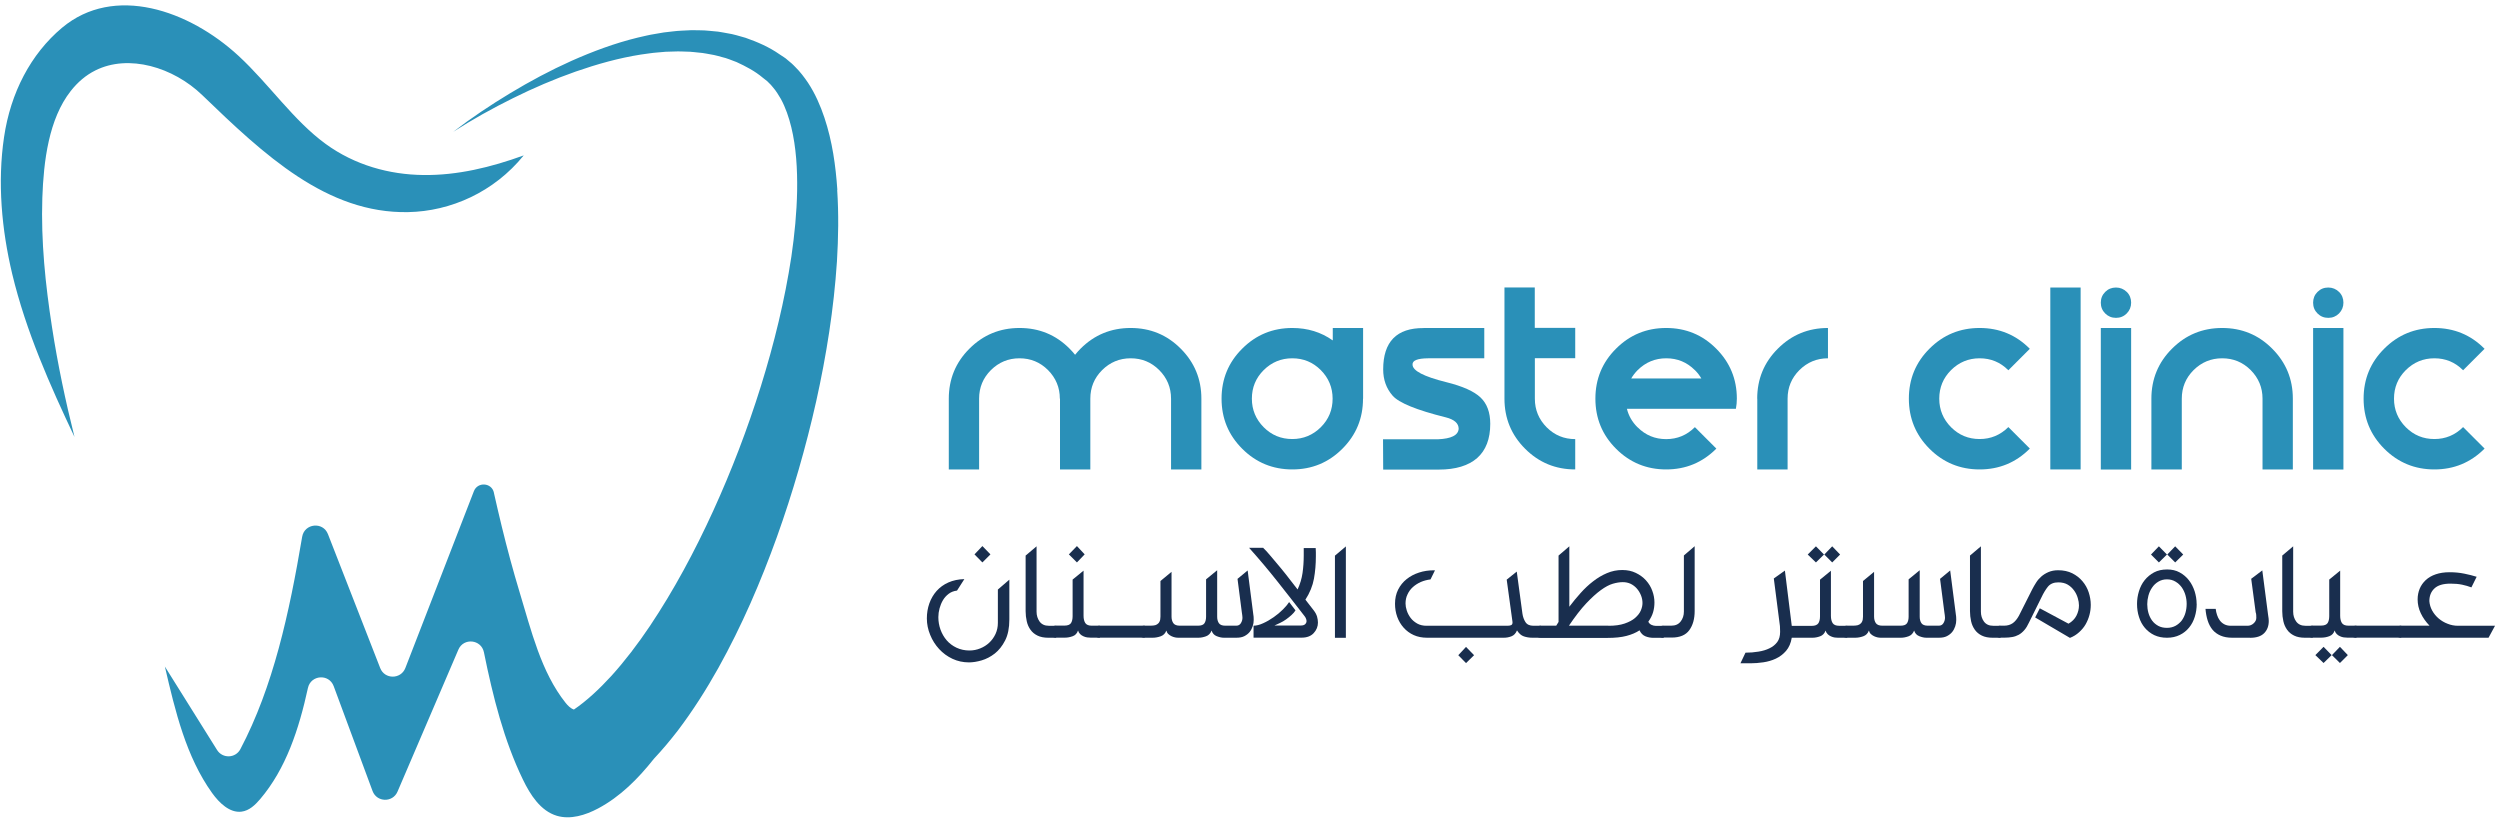 <svg width="176" height="58" viewBox="0 0 176 58" fill="none" xmlns="http://www.w3.org/2000/svg">
<g clip-path="url(#clip0_1136_7677)">
<path d="M68.211 46.632C67.801 46.632 67.413 46.548 67.054 46.38C66.694 46.211 66.38 45.981 66.116 45.694C65.852 45.408 65.638 45.076 65.487 44.7C65.33 44.324 65.251 43.936 65.251 43.538C65.251 43.167 65.307 42.819 65.425 42.482C65.543 42.15 65.712 41.858 65.936 41.605C66.161 41.353 66.436 41.151 66.767 41.005C67.099 40.858 67.469 40.78 67.891 40.769L67.374 41.577C67.149 41.605 66.953 41.678 66.79 41.802C66.627 41.926 66.492 42.072 66.385 42.251C66.279 42.431 66.2 42.622 66.144 42.83C66.088 43.038 66.06 43.245 66.06 43.448C66.06 43.751 66.11 44.043 66.211 44.324C66.312 44.605 66.459 44.857 66.644 45.076C66.835 45.295 67.065 45.47 67.34 45.599C67.615 45.728 67.919 45.795 68.25 45.795C68.514 45.795 68.767 45.745 69.003 45.649C69.244 45.554 69.458 45.419 69.643 45.245C69.828 45.071 69.974 44.869 70.087 44.627C70.194 44.391 70.25 44.133 70.25 43.852V41.504L71.058 40.808V43.611C71.058 44.212 70.957 44.706 70.761 45.088C70.564 45.475 70.317 45.784 70.031 46.009C69.744 46.233 69.43 46.396 69.104 46.492C68.778 46.587 68.48 46.632 68.216 46.632H68.211ZM69.16 38.443L69.727 39.028L69.16 39.595L68.604 39.028L69.16 38.443Z" fill="#192E4E"/>
<path d="M73.805 44.897C73.501 44.897 73.243 44.847 73.041 44.746C72.833 44.645 72.67 44.51 72.547 44.336C72.423 44.162 72.333 43.965 72.283 43.735C72.232 43.505 72.204 43.274 72.204 43.027V39.112L72.974 38.461V43.066C72.974 43.33 73.047 43.561 73.187 43.757C73.333 43.954 73.546 44.055 73.838 44.055H74.355V44.897H73.799H73.805Z" fill="#192E4E"/>
<path d="M75.512 40.802L76.282 40.173V43.352C76.282 43.571 76.327 43.74 76.405 43.863C76.49 43.987 76.641 44.049 76.86 44.049H77.427V44.891H76.776C76.709 44.891 76.624 44.886 76.54 44.874C76.45 44.863 76.366 44.835 76.276 44.796C76.186 44.756 76.108 44.706 76.04 44.638C75.973 44.571 75.922 44.487 75.894 44.386C75.827 44.588 75.703 44.723 75.518 44.79C75.333 44.857 75.153 44.891 74.973 44.891H74.367C74.215 44.891 74.103 44.846 74.03 44.756C73.957 44.666 73.923 44.571 73.923 44.459C73.923 44.346 73.957 44.256 74.03 44.172C74.103 44.088 74.215 44.043 74.367 44.043H74.934C75.17 44.043 75.321 43.981 75.4 43.863C75.473 43.745 75.512 43.583 75.512 43.38V40.791V40.802ZM75.816 38.443L76.36 39.028L75.816 39.595L75.248 39.028L75.816 38.443Z" fill="#192E4E"/>
<path d="M77.433 44.897C77.281 44.897 77.169 44.852 77.096 44.762C77.023 44.672 76.989 44.577 76.989 44.464C76.989 44.352 77.023 44.262 77.096 44.178C77.169 44.094 77.281 44.049 77.433 44.049H80.589V44.891H77.433V44.897Z" fill="#192E4E"/>
<path d="M84.386 44.896H82.948C82.886 44.896 82.813 44.891 82.729 44.874C82.645 44.857 82.561 44.829 82.476 44.789C82.392 44.75 82.319 44.7 82.252 44.638C82.184 44.576 82.139 44.492 82.111 44.391C82.038 44.593 81.903 44.728 81.713 44.795C81.522 44.862 81.336 44.896 81.156 44.896H80.589C80.438 44.896 80.325 44.851 80.252 44.761C80.179 44.671 80.145 44.576 80.145 44.464C80.145 44.351 80.179 44.261 80.252 44.177C80.325 44.093 80.438 44.048 80.589 44.048H80.864C80.982 44.048 81.089 44.048 81.19 44.037C81.291 44.031 81.381 44.003 81.454 43.958C81.527 43.913 81.589 43.851 81.628 43.767C81.673 43.683 81.696 43.565 81.696 43.413V40.903L82.476 40.257V43.413C82.476 43.599 82.521 43.75 82.6 43.868C82.684 43.986 82.836 44.048 83.055 44.048H84.341C84.566 44.048 84.717 43.992 84.796 43.874C84.869 43.762 84.908 43.604 84.908 43.413V40.785L85.689 40.145V43.413C85.689 43.599 85.728 43.75 85.807 43.868C85.886 43.986 86.037 44.048 86.256 44.048H87.037C87.183 44.048 87.29 43.986 87.363 43.863C87.436 43.739 87.469 43.615 87.469 43.492C87.469 43.486 87.469 43.458 87.464 43.419C87.464 43.38 87.458 43.34 87.453 43.301C87.453 43.262 87.441 43.222 87.436 43.183C87.43 43.144 87.424 43.116 87.424 43.099L87.121 40.751L87.835 40.161L88.239 43.307C88.245 43.346 88.256 43.402 88.256 43.475C88.256 43.548 88.261 43.604 88.261 43.644C88.261 43.795 88.239 43.947 88.188 44.093C88.138 44.239 88.07 44.374 87.975 44.492C87.879 44.61 87.756 44.705 87.604 44.784C87.453 44.862 87.267 44.896 87.048 44.896H86.155C86.009 44.896 85.846 44.862 85.661 44.789C85.476 44.716 85.358 44.587 85.296 44.391C85.217 44.593 85.088 44.728 84.903 44.795C84.717 44.862 84.543 44.896 84.375 44.896H84.386Z" fill="#192E4E"/>
<path d="M88.941 38.583C89.07 38.701 89.244 38.892 89.469 39.162C89.694 39.426 89.929 39.707 90.177 40.004C90.424 40.302 90.648 40.588 90.862 40.869C91.075 41.15 91.238 41.358 91.35 41.498C91.525 41.122 91.642 40.734 91.699 40.336C91.755 39.937 91.783 39.532 91.783 39.111V38.583H92.625C92.631 38.712 92.637 38.813 92.637 38.887V39.162C92.637 39.718 92.592 40.24 92.502 40.74C92.412 41.24 92.215 41.728 91.901 42.217L92.49 42.975C92.603 43.121 92.676 43.262 92.721 43.408C92.76 43.554 92.783 43.694 92.783 43.829C92.783 44.11 92.681 44.357 92.485 44.57C92.288 44.784 92.002 44.891 91.637 44.891H88.25V44.048C88.452 44.048 88.677 43.992 88.93 43.874C89.182 43.762 89.43 43.616 89.671 43.447C89.913 43.279 90.126 43.099 90.323 42.902C90.513 42.711 90.66 42.537 90.755 42.386L91.204 42.97C91.131 43.088 91.036 43.194 90.918 43.301C90.8 43.408 90.676 43.509 90.542 43.604C90.407 43.7 90.266 43.784 90.12 43.852C89.974 43.919 89.845 43.981 89.722 44.037H91.564C91.71 44.037 91.811 44.009 91.878 43.947C91.946 43.885 91.98 43.812 91.98 43.722C91.98 43.672 91.968 43.61 91.94 43.548C91.918 43.486 91.884 43.43 91.839 43.374C91.199 42.543 90.558 41.728 89.924 40.925C89.289 40.122 88.626 39.336 87.936 38.566H88.935L88.941 38.583Z" fill="#192E4E"/>
<path d="M93.98 39.118L94.749 38.467V44.903H93.98V39.118Z" fill="#192E4E"/>
<path d="M100.45 44.054H106.095C106.213 44.054 106.308 44.043 106.375 44.014C106.443 43.986 106.482 43.925 106.482 43.829C106.482 43.812 106.482 43.79 106.476 43.751C106.476 43.717 106.465 43.678 106.46 43.638L106.072 40.807L106.78 40.24L107.179 43.2C107.212 43.425 107.285 43.627 107.392 43.795C107.504 43.97 107.69 44.054 107.959 44.054H108.487V44.896H107.869C107.662 44.896 107.465 44.863 107.28 44.801C107.094 44.739 106.937 44.599 106.797 44.38C106.712 44.587 106.583 44.728 106.409 44.795C106.235 44.863 106.061 44.896 105.876 44.896H100.461C100.119 44.896 99.804 44.834 99.529 44.711C99.254 44.587 99.018 44.413 98.821 44.194C98.625 43.975 98.473 43.722 98.366 43.43C98.26 43.138 98.209 42.83 98.209 42.504C98.209 42.133 98.282 41.802 98.428 41.51C98.574 41.218 98.776 40.97 99.029 40.768C99.282 40.566 99.574 40.414 99.9 40.308C100.225 40.201 100.568 40.15 100.933 40.15H101.023L100.708 40.791C100.472 40.819 100.242 40.88 100.029 40.97C99.815 41.066 99.63 41.184 99.467 41.33C99.304 41.476 99.181 41.644 99.091 41.841C98.995 42.032 98.95 42.251 98.95 42.487C98.95 42.639 98.978 42.807 99.04 42.992C99.102 43.178 99.192 43.346 99.31 43.503C99.428 43.661 99.585 43.79 99.77 43.897C99.956 44.003 100.175 44.054 100.433 44.054H100.45ZM103.208 45.542L103.775 46.126L103.208 46.682L102.663 46.126L103.208 45.542Z" fill="#192E4E"/>
<path d="M108.487 44.897C108.335 44.897 108.223 44.852 108.15 44.763C108.077 44.673 108.043 44.577 108.043 44.465C108.043 44.353 108.077 44.263 108.15 44.178C108.223 44.094 108.335 44.049 108.487 44.049H109.559L109.722 43.785V39.112L110.481 38.461V42.713C110.728 42.387 110.992 42.061 111.272 41.752C111.553 41.438 111.845 41.163 112.154 40.927C112.458 40.691 112.783 40.494 113.131 40.348C113.474 40.202 113.834 40.129 114.204 40.129C114.575 40.129 114.878 40.196 115.159 40.331C115.44 40.466 115.681 40.64 115.878 40.859C116.075 41.078 116.226 41.325 116.322 41.595C116.423 41.864 116.473 42.14 116.473 42.415C116.473 42.657 116.44 42.887 116.378 43.1C116.316 43.314 116.204 43.538 116.041 43.769C116.091 43.875 116.17 43.948 116.271 43.993C116.372 44.038 116.473 44.061 116.569 44.061H117.119V44.903H116.412C116.209 44.903 116.018 44.869 115.839 44.796C115.659 44.723 115.519 44.583 115.423 44.375C115.17 44.544 114.867 44.673 114.502 44.768C114.142 44.864 113.693 44.909 113.16 44.909H108.481L108.487 44.897ZM113.244 44.055C113.688 44.055 114.064 44.004 114.373 43.898C114.682 43.791 114.929 43.662 115.114 43.499C115.299 43.336 115.434 43.168 115.513 42.982C115.592 42.797 115.631 42.623 115.631 42.454C115.631 42.269 115.597 42.089 115.524 41.91C115.451 41.73 115.356 41.572 115.232 41.432C115.109 41.292 114.968 41.185 114.8 41.101C114.631 41.022 114.446 40.983 114.244 40.983C114.03 40.983 113.794 41.022 113.542 41.095C113.289 41.168 113.008 41.32 112.699 41.544C112.39 41.769 112.048 42.078 111.671 42.477C111.295 42.876 110.891 43.398 110.452 44.049H113.244V44.055Z" fill="#192E4E"/>
<path d="M117.12 44.895C116.968 44.895 116.855 44.85 116.782 44.761C116.709 44.671 116.676 44.575 116.676 44.463C116.676 44.35 116.709 44.261 116.782 44.176C116.855 44.092 116.968 44.047 117.12 44.047H117.664C117.945 44.047 118.164 43.952 118.316 43.755C118.467 43.564 118.546 43.328 118.546 43.059V39.105L119.304 38.453V43.019C119.304 43.564 119.181 44.014 118.928 44.362C118.675 44.71 118.265 44.884 117.692 44.884H117.125L117.12 44.895Z" fill="#192E4E"/>
<path d="M126.14 44.897C126.078 45.274 125.943 45.583 125.741 45.819C125.539 46.054 125.292 46.24 125.016 46.369C124.741 46.498 124.444 46.582 124.135 46.627C123.82 46.672 123.534 46.695 123.264 46.695H122.528L122.882 45.948C123.197 45.948 123.5 45.925 123.792 45.875C124.084 45.83 124.348 45.751 124.573 45.639C124.803 45.532 124.983 45.38 125.118 45.201C125.252 45.021 125.32 44.774 125.32 44.482C125.32 44.409 125.32 44.336 125.314 44.268C125.314 44.201 125.308 44.139 125.308 44.083L124.876 40.724L125.657 40.168L126.14 44.061H127.549C127.774 44.061 127.926 43.999 128.01 43.881C128.089 43.763 128.128 43.6 128.128 43.398V40.809L128.897 40.18V43.358C128.897 43.578 128.942 43.746 129.021 43.87C129.105 43.993 129.257 44.055 129.476 44.055H130.043V44.897H129.392C129.33 44.897 129.257 44.892 129.167 44.881C129.077 44.869 128.993 44.841 128.903 44.802C128.813 44.763 128.735 44.712 128.667 44.645C128.6 44.577 128.549 44.493 128.521 44.392C128.448 44.594 128.319 44.729 128.134 44.796C127.948 44.864 127.769 44.897 127.589 44.897H126.14ZM127.842 38.461L128.409 39.039L127.842 39.596L127.263 39.039L127.842 38.461ZM128.987 38.461L129.543 39.039L128.987 39.596L128.431 39.039L128.987 38.461Z" fill="#192E4E"/>
<path d="M133.845 44.896H132.407C132.345 44.896 132.272 44.891 132.188 44.874C132.104 44.857 132.02 44.829 131.935 44.789C131.851 44.75 131.778 44.7 131.711 44.638C131.643 44.576 131.598 44.492 131.57 44.391C131.497 44.593 131.362 44.728 131.172 44.795C130.981 44.862 130.795 44.896 130.615 44.896H130.048C129.897 44.896 129.784 44.851 129.711 44.761C129.638 44.671 129.604 44.576 129.604 44.464C129.604 44.351 129.638 44.261 129.711 44.177C129.784 44.093 129.897 44.048 130.048 44.048H130.323C130.441 44.048 130.548 44.048 130.649 44.037C130.75 44.031 130.84 44.003 130.913 43.958C130.986 43.913 131.048 43.851 131.087 43.767C131.132 43.683 131.155 43.565 131.155 43.413V40.903L131.935 40.257V43.413C131.935 43.599 131.98 43.75 132.059 43.868C132.143 43.986 132.295 44.048 132.514 44.048H133.8C134.025 44.048 134.176 43.992 134.255 43.874C134.328 43.762 134.367 43.604 134.367 43.413V40.785L135.148 40.145V43.413C135.148 43.599 135.187 43.75 135.266 43.868C135.345 43.986 135.496 44.048 135.715 44.048H136.496C136.642 44.048 136.749 43.986 136.822 43.863C136.895 43.739 136.928 43.615 136.928 43.492C136.928 43.486 136.928 43.458 136.923 43.419C136.923 43.38 136.917 43.34 136.912 43.301C136.912 43.262 136.9 43.222 136.895 43.183C136.889 43.144 136.883 43.116 136.883 43.099L136.58 40.751L137.293 40.161L137.698 43.307C137.704 43.346 137.715 43.402 137.715 43.475C137.715 43.548 137.72 43.604 137.72 43.644C137.72 43.795 137.698 43.947 137.647 44.093C137.597 44.239 137.529 44.374 137.434 44.492C137.338 44.61 137.215 44.705 137.063 44.784C136.912 44.862 136.726 44.896 136.507 44.896H135.614C135.468 44.896 135.305 44.862 135.12 44.789C134.935 44.716 134.817 44.587 134.755 44.391C134.676 44.593 134.547 44.728 134.362 44.795C134.176 44.862 134.002 44.896 133.834 44.896H133.845Z" fill="#192E4E"/>
<path d="M140.287 44.897C139.984 44.897 139.726 44.847 139.523 44.746C139.316 44.645 139.153 44.51 139.029 44.336C138.906 44.162 138.816 43.965 138.765 43.735C138.715 43.505 138.687 43.274 138.687 43.027V39.112L139.456 38.461V43.066C139.456 43.33 139.529 43.561 139.669 43.757C139.815 43.954 140.029 44.055 140.321 44.055H140.838V44.897H140.282H140.287Z" fill="#192E4E"/>
<path d="M140.849 44.896C140.697 44.896 140.585 44.851 140.512 44.761C140.439 44.671 140.405 44.576 140.405 44.464C140.405 44.351 140.439 44.261 140.512 44.177C140.585 44.093 140.697 44.048 140.849 44.048H141.09C141.332 44.048 141.534 43.986 141.703 43.868C141.866 43.75 142.006 43.576 142.13 43.352L143.073 41.481C143.152 41.33 143.242 41.172 143.343 41.015C143.444 40.852 143.567 40.712 143.708 40.588C143.848 40.465 144.017 40.358 144.213 40.274C144.41 40.19 144.634 40.145 144.893 40.145C145.269 40.145 145.601 40.218 145.887 40.358C146.173 40.504 146.415 40.689 146.606 40.92C146.802 41.15 146.948 41.408 147.044 41.7C147.139 41.992 147.19 42.284 147.19 42.577C147.19 42.812 147.162 43.054 147.1 43.284C147.038 43.52 146.948 43.739 146.831 43.947C146.713 44.155 146.555 44.34 146.37 44.508C146.185 44.677 145.971 44.812 145.724 44.907L143.275 43.469L143.601 42.824L145.623 43.908C145.876 43.762 146.061 43.576 146.179 43.346C146.297 43.116 146.359 42.874 146.359 42.621C146.359 42.459 146.331 42.284 146.274 42.099C146.218 41.908 146.134 41.734 146.016 41.571C145.898 41.408 145.752 41.268 145.572 41.161C145.393 41.054 145.168 40.998 144.904 40.998C144.584 40.998 144.342 41.099 144.174 41.301C144.011 41.504 143.859 41.757 143.719 42.054L142.843 43.823C142.742 44.042 142.635 44.222 142.511 44.362C142.388 44.503 142.259 44.61 142.118 44.688C141.978 44.761 141.832 44.818 141.663 44.846C141.5 44.874 141.326 44.891 141.141 44.891H140.849V44.896Z" fill="#192E4E"/>
<path d="M154.648 42.51C154.648 42.831 154.603 43.134 154.514 43.42C154.424 43.707 154.295 43.959 154.115 44.178C153.935 44.398 153.722 44.572 153.458 44.701C153.194 44.83 152.896 44.897 152.559 44.897C152.222 44.897 151.924 44.836 151.66 44.712C151.402 44.589 151.177 44.414 150.998 44.201C150.818 43.988 150.678 43.735 150.588 43.443C150.492 43.151 150.447 42.842 150.447 42.516C150.447 42.213 150.492 41.915 150.582 41.623C150.672 41.331 150.801 41.073 150.981 40.848C151.161 40.623 151.38 40.438 151.644 40.297C151.908 40.157 152.216 40.09 152.57 40.09C152.896 40.09 153.194 40.157 153.446 40.297C153.705 40.438 153.918 40.618 154.098 40.848C154.278 41.078 154.407 41.337 154.502 41.623C154.592 41.915 154.643 42.207 154.643 42.516L154.648 42.51ZM151.166 42.533C151.166 42.741 151.194 42.949 151.25 43.151C151.307 43.353 151.396 43.533 151.509 43.69C151.621 43.842 151.767 43.965 151.941 44.061C152.115 44.156 152.318 44.201 152.553 44.201C152.789 44.201 152.98 44.15 153.16 44.055C153.334 43.959 153.48 43.83 153.598 43.679C153.71 43.521 153.8 43.342 153.856 43.139C153.913 42.937 153.941 42.73 153.941 42.51C153.941 42.308 153.913 42.106 153.856 41.904C153.8 41.702 153.71 41.516 153.598 41.353C153.48 41.191 153.34 41.056 153.16 40.949C152.98 40.842 152.784 40.786 152.553 40.786C152.323 40.786 152.127 40.842 151.947 40.949C151.767 41.056 151.621 41.196 151.509 41.365C151.391 41.533 151.307 41.718 151.25 41.926C151.194 42.134 151.166 42.336 151.166 42.538V42.533ZM151.986 38.461L152.553 39.039L151.986 39.596L151.43 39.039L151.986 38.461ZM153.132 38.461L153.699 39.039L153.132 39.596L152.576 39.039L153.132 38.461Z" fill="#192E4E"/>
<path d="M158.401 44.897H157.159C156.828 44.897 156.553 44.846 156.323 44.745C156.092 44.644 155.901 44.503 155.755 44.324C155.609 44.144 155.497 43.931 155.418 43.678C155.34 43.431 155.289 43.156 155.267 42.863H155.986C156.002 43.009 156.03 43.15 156.081 43.296C156.126 43.442 156.193 43.566 156.278 43.683C156.362 43.796 156.469 43.886 156.598 43.953C156.727 44.02 156.879 44.054 157.053 44.054H158.221C158.389 44.054 158.535 43.998 158.659 43.88C158.783 43.768 158.844 43.639 158.844 43.498C158.844 43.453 158.844 43.391 158.839 43.313C158.839 43.234 158.822 43.167 158.799 43.105L158.485 40.746L159.266 40.156L159.67 43.262C159.687 43.363 159.698 43.447 159.709 43.532C159.721 43.616 159.721 43.672 159.721 43.712C159.721 44.071 159.614 44.357 159.395 44.576C159.181 44.795 158.844 44.902 158.395 44.902L158.401 44.897Z" fill="#192E4E"/>
<path d="M162.271 44.897C161.967 44.897 161.709 44.847 161.507 44.746C161.299 44.645 161.136 44.51 161.013 44.336C160.889 44.162 160.799 43.965 160.749 43.735C160.698 43.505 160.67 43.274 160.67 43.027V39.112L161.439 38.461V43.066C161.439 43.33 161.512 43.561 161.653 43.757C161.799 43.954 162.012 44.055 162.304 44.055H162.821V44.897H162.265H162.271Z" fill="#192E4E"/>
<path d="M163.978 40.801L164.748 40.172V43.351C164.748 43.57 164.793 43.738 164.871 43.862C164.955 43.986 165.107 44.047 165.326 44.047H165.893V44.89H165.242C165.174 44.89 165.09 44.884 165.006 44.873C164.916 44.862 164.832 44.834 164.742 44.794C164.652 44.755 164.574 44.704 164.506 44.637C164.439 44.57 164.388 44.485 164.36 44.384C164.293 44.586 164.169 44.721 163.984 44.789C163.798 44.856 163.619 44.89 163.439 44.89H162.832C162.681 44.89 162.568 44.845 162.495 44.755C162.422 44.665 162.389 44.57 162.389 44.457C162.389 44.345 162.422 44.255 162.495 44.171C162.568 44.087 162.681 44.042 162.832 44.042H163.4C163.635 44.042 163.787 43.98 163.866 43.862C163.939 43.744 163.978 43.581 163.978 43.379V40.79V40.801ZM163.579 45.536L164.147 46.12L163.579 46.676L163.001 46.12L163.579 45.536ZM164.731 45.536L165.287 46.12L164.731 46.676L164.169 46.12L164.731 45.536Z" fill="#192E4E"/>
<path d="M165.893 44.897C165.741 44.897 165.629 44.852 165.556 44.762C165.483 44.672 165.449 44.577 165.449 44.464C165.449 44.352 165.483 44.262 165.556 44.178C165.629 44.094 165.741 44.049 165.893 44.049H169.049V44.891H165.893V44.897Z" fill="#192E4E"/>
<path d="M171.044 44.054C170.774 43.773 170.566 43.481 170.42 43.166C170.274 42.858 170.201 42.532 170.201 42.195C170.201 41.925 170.252 41.672 170.347 41.442C170.443 41.212 170.589 41.01 170.774 40.836C170.965 40.661 171.195 40.527 171.476 40.431C171.751 40.336 172.077 40.285 172.453 40.285C172.83 40.285 173.161 40.319 173.492 40.386C173.824 40.454 174.11 40.527 174.357 40.605L173.987 41.352C173.784 41.274 173.565 41.212 173.329 41.161C173.094 41.111 172.818 41.088 172.515 41.088C171.998 41.088 171.622 41.201 171.386 41.425C171.145 41.65 171.027 41.948 171.027 42.318C171.044 42.554 171.111 42.779 171.229 42.992C171.347 43.2 171.498 43.386 171.684 43.543C171.869 43.7 172.077 43.824 172.313 43.913C172.549 44.009 172.79 44.054 173.049 44.054H175.649L175.194 44.896H169.061C168.909 44.896 168.797 44.851 168.724 44.761C168.651 44.672 168.617 44.576 168.617 44.464C168.617 44.352 168.651 44.262 168.724 44.177C168.797 44.093 168.909 44.048 169.061 44.048H171.055L171.044 44.054Z" fill="#192E4E"/>
<path d="M74.613 28.066C74.613 27.28 74.332 26.611 73.782 26.055C73.226 25.499 72.557 25.224 71.771 25.224C70.985 25.224 70.316 25.505 69.76 26.055C69.204 26.611 68.929 27.28 68.929 28.066V33.048H66.795V28.066C66.795 26.69 67.278 25.511 68.25 24.544C69.221 23.573 70.395 23.09 71.777 23.09C73.158 23.09 74.332 23.573 75.298 24.544C75.439 24.685 75.568 24.831 75.686 24.977C75.804 24.831 75.933 24.685 76.073 24.544C77.045 23.573 78.219 23.09 79.6 23.09C80.982 23.09 82.156 23.573 83.122 24.544C84.094 25.516 84.577 26.69 84.577 28.066V33.048H82.442V28.066C82.442 27.28 82.162 26.611 81.611 26.055C81.055 25.499 80.387 25.224 79.6 25.224C78.814 25.224 78.146 25.505 77.59 26.055C77.034 26.611 76.759 27.28 76.759 28.066V33.048H74.624V28.066H74.613Z" fill="#2A90B8"/>
<path d="M95.956 28.066C95.956 29.448 95.473 30.622 94.501 31.593C93.53 32.565 92.356 33.048 90.98 33.048C89.604 33.048 88.424 32.565 87.453 31.593C86.481 30.622 85.998 29.448 85.998 28.066C85.998 26.684 86.481 25.511 87.453 24.544C88.424 23.573 89.598 23.09 90.98 23.09C92.053 23.09 93.002 23.382 93.827 23.966V23.09H95.962V28.072L95.956 28.066ZM92.985 30.077C93.541 29.521 93.816 28.852 93.816 28.066C93.816 27.28 93.535 26.611 92.985 26.055C92.429 25.499 91.761 25.224 90.974 25.224C90.188 25.224 89.52 25.505 88.964 26.055C88.407 26.611 88.132 27.28 88.132 28.066C88.132 28.852 88.413 29.521 88.964 30.077C89.52 30.633 90.188 30.908 90.974 30.908C91.761 30.908 92.429 30.627 92.985 30.077Z" fill="#2A90B8"/>
<path d="M100.224 23.09H104.493V25.224H100.544C99.786 25.23 99.421 25.381 99.443 25.668C99.443 26.1 100.235 26.51 101.814 26.903C102.971 27.19 103.774 27.549 104.229 27.982C104.684 28.414 104.914 29.032 104.914 29.841C104.914 30.902 104.605 31.7 103.993 32.245C103.375 32.784 102.476 33.059 101.291 33.059H97.376L97.365 30.925H101.235C102.167 30.886 102.656 30.644 102.69 30.189C102.69 29.802 102.386 29.532 101.78 29.38C99.724 28.869 98.477 28.358 98.039 27.853C97.596 27.347 97.376 26.729 97.376 26.01C97.376 24.056 98.326 23.084 100.224 23.096V23.09Z" fill="#2A90B8"/>
<path d="M108.054 25.224V28.071C108.054 28.858 108.335 29.526 108.885 30.082C109.441 30.638 110.11 30.913 110.896 30.913V33.048C109.514 33.048 108.34 32.565 107.369 31.593C106.397 30.621 105.914 29.447 105.914 28.066V20.236H108.048V23.084H110.896V25.218H108.048L108.054 25.224Z" fill="#2A90B8"/>
<path d="M115.288 30.082C115.844 30.638 116.512 30.914 117.298 30.914C118.085 30.914 118.753 30.633 119.309 30.082L119.32 30.071L120.831 31.582L120.82 31.593C119.848 32.565 118.674 33.048 117.298 33.048C115.922 33.048 114.743 32.565 113.771 31.593C112.799 30.622 112.316 29.448 112.316 28.066C112.316 26.684 112.799 25.511 113.771 24.544C114.743 23.573 115.917 23.09 117.298 23.09C118.68 23.09 119.854 23.573 120.82 24.544C121.791 25.516 122.274 26.69 122.274 28.066C122.274 28.302 122.252 28.538 122.207 28.779H114.535C114.653 29.268 114.9 29.701 115.282 30.082H115.288ZM119.315 26.055C118.759 25.499 118.09 25.224 117.304 25.224C116.518 25.224 115.849 25.505 115.293 26.055C115.108 26.241 114.956 26.437 114.838 26.645H119.775C119.657 26.437 119.506 26.241 119.32 26.055H119.315Z" fill="#2A90B8"/>
<path d="M123.707 28.066C123.707 26.69 124.19 25.511 125.162 24.544C126.133 23.573 127.307 23.09 128.689 23.09V25.224C127.903 25.224 127.234 25.505 126.678 26.055C126.122 26.611 125.847 27.28 125.847 28.066V33.048H123.713V28.066H123.707Z" fill="#2A90B8"/>
<path d="M142.887 31.593C141.916 32.565 140.742 33.048 139.366 33.048C137.99 33.048 136.81 32.565 135.838 31.593C134.867 30.622 134.384 29.448 134.384 28.066C134.384 26.684 134.867 25.511 135.838 24.544C136.81 23.573 137.984 23.09 139.366 23.09C140.747 23.09 141.921 23.573 142.887 24.544L142.898 24.556L141.388 26.067L141.376 26.055C140.82 25.499 140.152 25.224 139.366 25.224C138.579 25.224 137.911 25.505 137.355 26.055C136.799 26.611 136.524 27.28 136.524 28.066C136.524 28.852 136.804 29.521 137.355 30.077C137.911 30.633 138.579 30.908 139.366 30.908C140.152 30.908 140.82 30.627 141.376 30.077L141.388 30.066L142.898 31.576L142.887 31.588V31.593Z" fill="#2A90B8"/>
<path d="M146.476 20.242V33.048H144.342V20.242H146.476Z" fill="#2A90B8"/>
<path d="M148.965 22.377C148.667 22.377 148.414 22.275 148.206 22.067C147.999 21.86 147.897 21.607 147.897 21.309C147.897 21.012 147.999 20.759 148.206 20.551C148.414 20.343 148.667 20.242 148.965 20.242C149.262 20.242 149.515 20.349 149.723 20.551C149.931 20.753 150.032 21.012 150.032 21.309C150.032 21.607 149.925 21.86 149.723 22.067C149.515 22.275 149.262 22.377 148.965 22.377ZM150.032 23.09V33.053H147.897V23.09H150.032Z" fill="#2A90B8"/>
<path d="M153.592 33.048H151.458V28.066C151.458 26.69 151.941 25.511 152.913 24.544C153.884 23.573 155.058 23.09 156.44 23.09C157.821 23.09 158.995 23.573 159.961 24.544C160.933 25.516 161.416 26.69 161.416 28.066V33.048H159.282V28.066C159.282 27.28 159.001 26.611 158.451 26.055C157.894 25.499 157.226 25.224 156.44 25.224C155.654 25.224 154.985 25.505 154.429 26.055C153.873 26.611 153.598 27.28 153.598 28.066V33.048H153.592Z" fill="#2A90B8"/>
<path d="M163.91 22.377C163.612 22.377 163.36 22.275 163.152 22.067C162.944 21.86 162.843 21.607 162.843 21.309C162.843 21.012 162.944 20.759 163.152 20.551C163.36 20.343 163.612 20.242 163.91 20.242C164.208 20.242 164.46 20.349 164.668 20.551C164.876 20.753 164.977 21.012 164.977 21.309C164.977 21.607 164.87 21.86 164.668 22.067C164.46 22.275 164.208 22.377 163.91 22.377ZM164.977 23.09V33.053H162.843V23.09H164.977Z" fill="#2A90B8"/>
<path d="M174.902 31.593C173.93 32.565 172.756 33.048 171.38 33.048C170.004 33.048 168.825 32.565 167.853 31.593C166.881 30.622 166.398 29.448 166.398 28.066C166.398 26.684 166.881 25.511 167.853 24.544C168.825 23.573 169.999 23.09 171.38 23.09C172.762 23.09 173.936 23.573 174.902 24.544L174.913 24.556L173.402 26.067L173.391 26.055C172.835 25.499 172.167 25.224 171.38 25.224C170.594 25.224 169.926 25.505 169.37 26.055C168.813 26.611 168.538 27.28 168.538 28.066C168.538 28.852 168.819 29.521 169.37 30.077C169.926 30.633 170.594 30.908 171.38 30.908C172.167 30.908 172.835 30.627 173.391 30.077L173.402 30.066L174.913 31.576L174.902 31.588V31.593Z" fill="#2A90B8"/>
<path d="M14.236 6.694C12.203 4.733 9.058 3.784 6.715 4.958C6.047 5.289 5.463 5.789 4.98 6.407C3.435 8.373 3.07 11.333 2.98 13.933C2.879 16.994 3.2 20.061 3.66 23.021C4.064 25.655 4.615 28.244 5.244 30.76C3.531 27.138 1.835 23.352 0.857 19.274C0.116 16.157 -0.187 12.838 0.285 9.653C0.745 6.531 2.16 3.807 4.368 1.953C8.03 -1.113 13.298 0.706 16.797 3.936C18.943 5.918 20.661 8.485 22.925 10.131C24.98 11.63 27.412 12.293 29.799 12.321C32.192 12.355 34.568 11.777 36.87 10.94C34.776 13.523 31.731 14.877 28.732 14.933C23.009 15.045 18.589 10.895 14.236 6.694ZM58.949 13.36C58.831 11.67 58.601 9.968 58.039 8.283C57.758 7.446 57.399 6.609 56.882 5.823C56.618 5.435 56.332 5.054 55.989 4.717C55.905 4.632 55.821 4.542 55.731 4.464L55.45 4.228L55.309 4.11L55.169 4.014L54.888 3.829C54.152 3.312 53.321 2.953 52.484 2.661C52.057 2.543 51.636 2.403 51.204 2.341C50.99 2.307 50.777 2.257 50.558 2.228L49.912 2.167C49.699 2.139 49.485 2.139 49.266 2.133C49.053 2.133 48.839 2.122 48.626 2.127C48.199 2.155 47.778 2.155 47.356 2.212L46.727 2.285L46.11 2.391C45.694 2.453 45.295 2.56 44.885 2.65C43.273 3.043 41.729 3.621 40.235 4.284C38.746 4.952 37.309 5.722 35.921 6.559C34.534 7.396 33.186 8.294 31.905 9.283C33.259 8.407 34.674 7.626 36.112 6.913C37.55 6.199 39.027 5.565 40.532 5.037C42.038 4.514 43.571 4.082 45.121 3.84C45.509 3.79 45.896 3.722 46.284 3.694L46.862 3.644L47.441 3.627C47.828 3.604 48.21 3.638 48.592 3.644C48.783 3.655 48.968 3.683 49.159 3.7C49.35 3.717 49.536 3.734 49.721 3.773L50.271 3.874C50.457 3.908 50.631 3.97 50.811 4.014C51.176 4.093 51.507 4.245 51.85 4.368C52.512 4.672 53.153 5.009 53.697 5.469L53.905 5.632L54.012 5.716L54.096 5.801L54.265 5.969C54.321 6.031 54.371 6.093 54.422 6.154C54.635 6.396 54.809 6.688 54.978 6.974C55.304 7.575 55.534 8.249 55.708 8.957C56.051 10.372 56.141 11.906 56.118 13.433C56.09 14.967 55.938 16.517 55.714 18.056C55.248 21.139 54.495 24.2 53.563 27.199C52.625 30.199 51.501 33.136 50.204 35.978C48.907 38.814 47.435 41.561 45.75 44.077C44.908 45.33 44.003 46.52 43.043 47.582C42.195 48.508 41.291 49.351 40.403 49.952C40.167 49.873 39.976 49.677 39.813 49.474C38.095 47.312 37.404 44.408 36.578 41.684C36.123 40.179 35.708 38.635 35.326 37.073C35.135 36.287 34.95 35.495 34.77 34.692C34.77 34.692 34.77 34.681 34.77 34.675C34.607 33.967 33.618 33.906 33.36 34.585L28.536 47.031C28.221 47.834 27.081 47.84 26.766 47.031L23.087 37.601C22.739 36.708 21.436 36.843 21.273 37.786C20.364 43.173 19.235 48.351 16.921 52.743C16.578 53.389 15.668 53.417 15.281 52.799L11.607 46.925C12.338 50.081 13.101 53.271 14.932 55.827C15.438 56.529 16.174 57.242 16.999 57.141C17.544 57.074 17.965 56.669 18.314 56.259C20.128 54.125 21.043 51.35 21.678 48.435C21.88 47.509 23.161 47.413 23.492 48.306L26.227 55.686C26.525 56.489 27.648 56.517 27.985 55.731L32.27 45.734C32.636 44.88 33.882 45.009 34.068 45.919C34.708 49.07 35.477 52.12 36.809 54.872C37.337 55.967 38.056 57.09 39.207 57.433C40.156 57.714 41.206 57.394 42.105 56.916C43.666 56.085 44.919 54.827 46.036 53.417C46.643 52.771 47.194 52.109 47.716 51.435C48.8 50.002 49.732 48.525 50.569 47.031C52.237 44.032 53.563 40.943 54.692 37.809C55.815 34.669 56.736 31.479 57.461 28.25C58.179 25.015 58.702 21.735 58.921 18.404C59.022 16.736 59.05 15.062 58.938 13.372L58.949 13.36Z" fill="#2A90B8"/>
</g>
<defs>
<clipPath id="clip0_1136_7677">
<rect width="175.59" height="57.159" fill="white" transform="translate(0.059 0.379)"/>
</clipPath>
</defs>
</svg>
